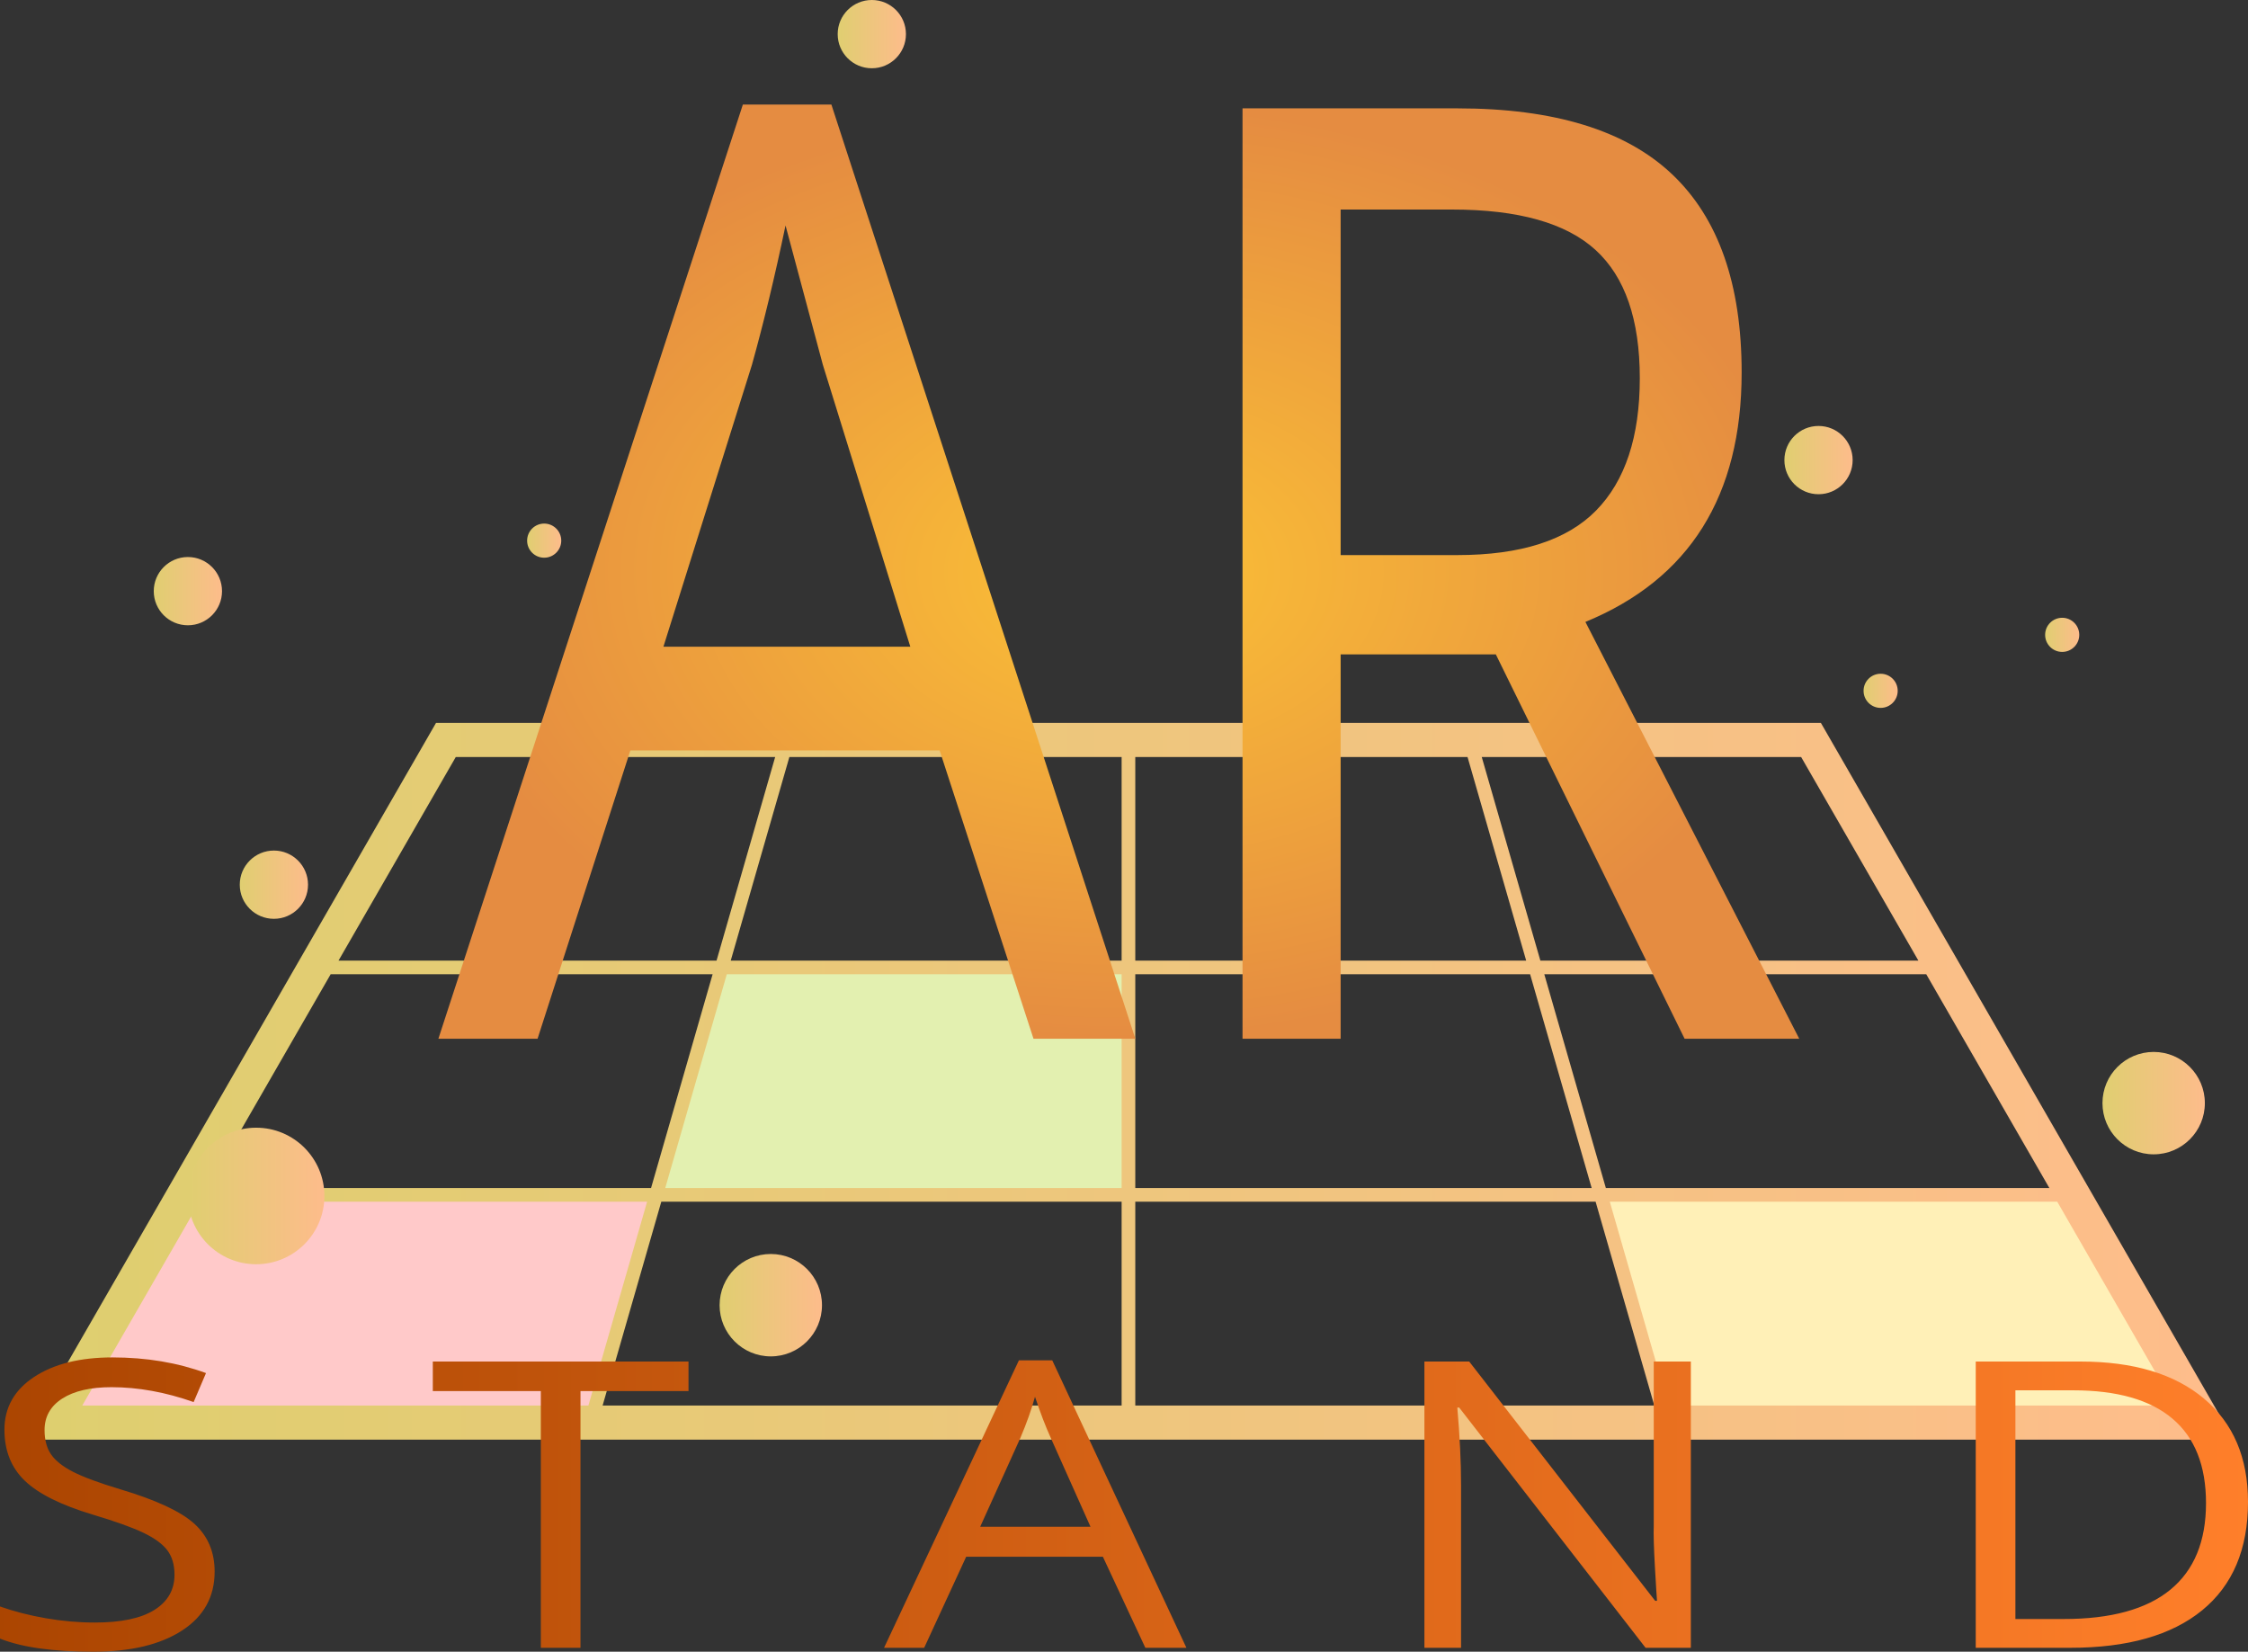 <?xml version="1.0" encoding="UTF-8" standalone="no"?><!-- Generator: Gravit.io --><svg xmlns="http://www.w3.org/2000/svg" xmlns:xlink="http://www.w3.org/1999/xlink" style="isolation:isolate" viewBox="-38.635 -542 1646.743 1209.816" width="1646.743pt" height="1209.816pt"><rect x="-38.635" y="-542" width="1646.743" height="1209.816" fill="#333333" stroke="none"/><g id="painted  cells"><path d=" M 1133 333.2 L 1182 500 L 1576 500 L 1480 333.2 L 1133 333.2 Z " id="(3;0)" fill="rgb(255,240,183)"/><path d=" M 441 333.2 L 490 166.6 L 788 166.6 L 788 333.2 L 441 333.2 Z " id="(1;1)" fill="rgb(227,240,176)"/><path d=" M 94 333.2 L 441 333.2 L 394 500 L 0 500 L 94 333.2 Z " id="(0;0)" fill="rgb(255,201,201)"/></g><linearGradient id="_lgradient_24" x1="0" y1="0.5" x2="1" y2="0.5" gradientTransform="matrix(1619.26,0,0,525,-21.63,-12.5)" gradientUnits="userSpaceOnUse"><stop offset="0%" stop-opacity="1" style="stop-color:rgb(222,207,111)"/><stop offset="100%" stop-opacity="1" style="stop-color:rgb(254,189,139)"/></linearGradient><path d=" M 203.588 171.6 L 483.382 171.6 L 438.281 328.2 L 438.281 328.2 L 113.387 328.2 L 203.588 171.6 Z  M 209.348 161.6 L 486.262 161.6 L 529.198 12.5 L 295.23 12.5 L 209.348 161.6 Z  M 539.604 12.5 L 496.657 161.6 L 783 161.6 L 783 12.5 L 539.604 12.5 Z  M 793 12.5 L 793 161.6 L 1079.343 161.6 L 1036.396 12.5 L 793 12.5 Z  M 1046.802 12.5 L 1089.738 161.6 L 1366.652 161.6 L 1280.77 12.5 L 1280.77 12.5 L 1046.802 12.5 Z  M 1372.412 171.6 L 1092.618 171.6 L 1137.719 328.2 L 1462.613 328.2 L 1372.412 171.6 Z  M 1468.373 338.2 L 1140.599 338.2 L 1183.604 487.5 L 1554.37 487.5 L 1468.373 338.2 Z  M 1173.198 487.5 L 1130.204 338.2 L 793 338.2 L 793 487.5 L 1173.198 487.5 Z  M 783 487.5 L 783 338.2 L 445.796 338.2 L 402.802 487.5 L 783 487.5 Z  M 392.396 487.5 L 435.401 338.2 L 107.627 338.2 L 21.63 487.5 L 392.396 487.5 Z  M 448.676 328.2 L 493.777 171.6 L 783 171.6 L 783 328.2 L 448.676 328.2 L 448.676 328.2 Z  M 793 328.2 L 793 171.6 L 1082.223 171.6 L 1127.324 328.2 L 793 328.2 L 793 328.2 Z  M 1295.23 -12.5 L 1597.63 512.5 L -21.63 512.5 L 280.77 -12.5 L 1295.23 -12.5 L 1295.23 -12.5 Z " fill-rule="evenodd" id="matrix" fill="url(#_lgradient_24)"/><g id="circles"><linearGradient id="_lgradient_25" x1="0" y1="0.5" x2="1" y2="0.5" gradientTransform="matrix(100,0,0,100,99,284)" gradientUnits="userSpaceOnUse"><stop offset="1.304%" stop-opacity="1" style="stop-color:rgb(224,206,113)"/><stop offset="100%" stop-opacity="1" style="stop-color:rgb(253,188,139)"/></linearGradient><circle vector-effect="non-scaling-stroke" cx="149" cy="334" r="50" id="Эллипс" fill="url(#_lgradient_25)"/><linearGradient id="_lgradient_26" x1="0" y1="0.5" x2="1" y2="0.5" gradientTransform="matrix(50,0,0,50,137,81)" gradientUnits="userSpaceOnUse"><stop offset="1.304%" stop-opacity="1" style="stop-color:rgb(224,206,113)"/><stop offset="100%" stop-opacity="1" style="stop-color:rgb(253,188,139)"/></linearGradient><circle vector-effect="non-scaling-stroke" cx="162" cy="106" r="25" id="Эллипс" fill="url(#_lgradient_26)"/><linearGradient id="_lgradient_27" x1="0" y1="0.5" x2="1" y2="0.5" gradientTransform="matrix(50,0,0,50,74,-134)" gradientUnits="userSpaceOnUse"><stop offset="1.304%" stop-opacity="1" style="stop-color:rgb(224,206,113)"/><stop offset="100%" stop-opacity="1" style="stop-color:rgb(253,188,139)"/></linearGradient><circle vector-effect="non-scaling-stroke" cx="99" cy="-109" r="25" id="Эллипс" fill="url(#_lgradient_27)"/><linearGradient id="_lgradient_28" x1="0" y1="0.5" x2="1" y2="0.5" gradientTransform="matrix(75,0,0,75,488.5,376.5)" gradientUnits="userSpaceOnUse"><stop offset="1.304%" stop-opacity="1" style="stop-color:rgb(224,206,113)"/><stop offset="100%" stop-opacity="1" style="stop-color:rgb(253,188,139)"/></linearGradient><circle vector-effect="non-scaling-stroke" cx="526" cy="414" r="37.5" id="Эллипс" fill="url(#_lgradient_28)"/><linearGradient id="_lgradient_29" x1="0" y1="0.5" x2="1" y2="0.5" gradientTransform="matrix(50,0,0,50,575,-542)" gradientUnits="userSpaceOnUse"><stop offset="1.304%" stop-opacity="1" style="stop-color:rgb(224,206,113)"/><stop offset="100%" stop-opacity="1" style="stop-color:rgb(253,188,139)"/></linearGradient><circle vector-effect="non-scaling-stroke" cx="600" cy="-517" r="25" id="Эллипс" fill="url(#_lgradient_29)"/><linearGradient id="_lgradient_30" x1="0" y1="0.5" x2="1" y2="0.5" gradientTransform="matrix(25,0,0,25,347.5,-158.5)" gradientUnits="userSpaceOnUse"><stop offset="1.304%" stop-opacity="1" style="stop-color:rgb(224,206,113)"/><stop offset="100%" stop-opacity="1" style="stop-color:rgb(253,188,139)"/></linearGradient><circle vector-effect="non-scaling-stroke" cx="360" cy="-146" r="12.5" id="Эллипс" fill="url(#_lgradient_30)"/><linearGradient id="_lgradient_31" x1="0" y1="0.5" x2="1" y2="0.5" gradientTransform="matrix(75,0,0,75,1501.5,228.5)" gradientUnits="userSpaceOnUse"><stop offset="1.304%" stop-opacity="1" style="stop-color:rgb(224,206,113)"/><stop offset="100%" stop-opacity="1" style="stop-color:rgb(253,188,139)"/></linearGradient><circle vector-effect="non-scaling-stroke" cx="1539" cy="266" r="37.5" id="Эллипс" fill="url(#_lgradient_31)"/><linearGradient id="_lgradient_32" x1="0" y1="0.5" x2="1" y2="0.5" gradientTransform="matrix(50,0,0,50,1268.5,-230)" gradientUnits="userSpaceOnUse"><stop offset="1.304%" stop-opacity="1" style="stop-color:rgb(224,206,113)"/><stop offset="100%" stop-opacity="1" style="stop-color:rgb(253,188,139)"/></linearGradient><circle vector-effect="non-scaling-stroke" cx="1293.5" cy="-205" r="25" id="Эллипс" fill="url(#_lgradient_32)"/><linearGradient id="_lgradient_33" x1="0" y1="0.5" x2="1" y2="0.5" gradientTransform="matrix(25,0,0,25,1326.5,-48.5)" gradientUnits="userSpaceOnUse"><stop offset="1.304%" stop-opacity="1" style="stop-color:rgb(224,206,113)"/><stop offset="100%" stop-opacity="1" style="stop-color:rgb(253,188,139)"/></linearGradient><circle vector-effect="non-scaling-stroke" cx="1339" cy="-36" r="12.5" id="Эллипс" fill="url(#_lgradient_33)"/><linearGradient id="_lgradient_34" x1="0" y1="0.5" x2="1" y2="0.5" gradientTransform="matrix(25,0,0,25,1459.5,-89.5)" gradientUnits="userSpaceOnUse"><stop offset="1.304%" stop-opacity="1" style="stop-color:rgb(224,206,113)"/><stop offset="100%" stop-opacity="1" style="stop-color:rgb(253,188,139)"/></linearGradient><circle vector-effect="non-scaling-stroke" cx="1472" cy="-77" r="12.5" id="Эллипс" fill="url(#_lgradient_34)"/></g><g id="text"><linearGradient id="_lgradient_35" x1="0" y1="0.5" x2="1" y2="0.5" gradientTransform="matrix(1646.743,0,0,215.561,-38.635,452.255)" gradientUnits="userSpaceOnUse"><stop offset="0%" stop-opacity="1" style="stop-color:rgb(171,69,1)"/><stop offset="100%" stop-opacity="1" style="stop-color:rgb(255,127,42)"/></linearGradient><path d=" M 118.592 609.157 L 118.592 609.157 L 118.592 609.157 Q 118.592 636.837 94.666 652.327 L 94.666 652.327 L 94.666 652.327 Q 70.74 667.816 29.725 667.816 L 29.725 667.816 L 29.725 667.816 Q -14.709 667.816 -38.635 658.207 L -38.635 658.207 L -38.635 634.686 L -38.635 634.686 Q -23.254 640.136 -5.139 643.291 L -5.139 643.291 L -5.139 643.291 Q 12.977 646.446 30.75 646.446 L 30.75 646.446 L 30.75 646.446 Q 59.803 646.446 74.5 637.196 L 74.5 637.196 L 74.5 637.196 Q 89.197 627.945 89.197 611.452 L 89.197 611.452 L 89.197 611.452 Q 89.197 600.552 83.985 593.596 L 83.985 593.596 L 83.985 593.596 Q 78.772 586.64 66.553 580.76 L 66.553 580.76 L 66.553 580.76 Q 54.334 574.88 29.383 567.422 L 29.383 567.422 L 29.383 567.422 Q -5.48 556.952 -20.434 542.61 L -20.434 542.61 L -20.434 542.61 Q -35.388 528.268 -35.388 505.177 L -35.388 505.177 L -35.388 505.177 Q -35.388 480.939 -13.684 466.597 L -13.684 466.597 L -13.684 466.597 Q 8.021 452.255 43.738 452.255 L 43.738 452.255 L 43.738 452.255 Q 80.994 452.255 112.269 463.729 L 112.269 463.729 L 103.211 484.955 L 103.211 484.955 Q 72.278 474.055 43.055 474.055 L 43.055 474.055 L 43.055 474.055 Q 19.983 474.055 6.995 482.373 L 6.995 482.373 L 6.995 482.373 Q -5.993 490.692 -5.993 505.464 L -5.993 505.464 L -5.993 505.464 Q -5.993 516.364 -1.208 523.32 L -1.208 523.32 L -1.208 523.32 Q 3.577 530.276 14.942 536.084 L 14.942 536.084 L 14.942 536.084 Q 26.307 541.893 49.72 548.92 L 49.72 548.92 L 49.72 548.92 Q 89.026 560.681 103.809 574.162 L 103.809 574.162 L 103.809 574.162 Q 118.592 587.644 118.592 609.157 Z  M 386.595 476.923 L 386.595 664.948 L 357.542 664.948 L 357.542 476.923 L 278.416 476.923 L 278.416 455.267 L 465.721 455.267 L 465.721 476.923 L 386.595 476.923 Z  M 830.452 664.948 L 800.374 664.948 L 769.271 598.257 L 669.124 598.257 L 638.362 664.948 L 608.968 664.948 L 707.747 454.406 L 732.186 454.406 L 830.452 664.948 Z  M 679.378 576.314 L 760.213 576.314 L 731.16 511.344 L 731.16 511.344 Q 725.521 499.01 719.539 481.082 L 719.539 481.082 L 719.539 481.082 Q 715.779 494.851 708.772 511.344 L 708.772 511.344 L 679.378 576.314 Z  M 1199.969 455.267 L 1199.969 664.948 L 1166.814 664.948 L 1030.267 488.971 L 1028.899 488.971 L 1028.899 488.971 Q 1031.634 519.949 1031.634 545.765 L 1031.634 545.765 L 1031.634 664.948 L 1004.803 664.948 L 1004.803 455.267 L 1037.615 455.267 L 1173.821 630.527 L 1175.188 630.527 L 1175.188 630.527 Q 1174.847 626.654 1173.65 605.643 L 1173.65 605.643 L 1173.65 605.643 Q 1172.454 584.632 1172.796 575.597 L 1172.796 575.597 L 1172.796 455.267 L 1199.969 455.267 Z  M 1608.108 558.099 L 1608.108 558.099 L 1608.108 558.099 Q 1608.108 610.018 1574.527 637.483 L 1574.527 637.483 L 1574.527 637.483 Q 1540.945 664.948 1477.884 664.948 L 1477.884 664.948 L 1408.67 664.948 L 1408.67 455.267 L 1485.232 455.267 L 1485.232 455.267 Q 1543.509 455.267 1575.809 482.373 L 1575.809 482.373 L 1575.809 482.373 Q 1608.108 509.48 1608.108 558.099 Z  M 1577.347 558.96 L 1577.347 558.96 L 1577.347 558.96 Q 1577.347 517.942 1552.823 497.146 L 1552.823 497.146 L 1552.823 497.146 Q 1528.299 476.35 1479.935 476.35 L 1479.935 476.35 L 1437.723 476.35 L 1437.723 643.865 L 1473.099 643.865 L 1473.099 643.865 Q 1525.052 643.865 1551.199 622.423 L 1551.199 622.423 L 1551.199 622.423 Q 1577.347 600.982 1577.347 558.96 Z " id="STAND" fill="url(#_lgradient_35)"/><radialGradient id="_rgradient_2" fx="0.5" fy="0.5" cx="0.5" cy="0.5" r="0.5" gradientTransform="matrix(996.875,0,0,684.26,282.5,-465.43)" gradientUnits="userSpaceOnUse"><stop offset="0%" stop-opacity="1" style="stop-color:rgb(251,193,54)"/><stop offset="100%" stop-opacity="1" style="stop-color:rgb(229,140,65)"/></radialGradient><path d=" M 793.047 218.83 L 718.438 218.83 L 649.688 7.679 L 423.125 7.679 L 355.156 218.83 L 282.5 218.83 L 505.547 -465.43 L 570.391 -465.43 L 793.047 218.83 Z  M 447.344 -68.298 L 628.203 -68.298 L 564.141 -274.788 L 536.797 -376.868 L 536.797 -376.868 Q 525.078 -320.934 512.188 -274.788 L 512.188 -274.788 L 447.344 -68.298 Z  M 943.438 -388.52 L 943.438 -135.419 L 1028.984 -135.419 L 1028.984 -135.419 Q 1098.516 -135.419 1130.547 -168.047 L 1130.547 -168.047 L 1130.547 -168.047 Q 1162.578 -200.675 1162.578 -264.999 L 1162.578 -264.999 L 1162.578 -264.999 Q 1162.578 -329.324 1130.156 -358.922 L 1130.156 -358.922 L 1130.156 -358.922 Q 1097.734 -388.52 1025.078 -388.52 L 1025.078 -388.52 L 943.438 -388.52 Z  M 1057.109 -62.705 L 943.438 -62.705 L 943.438 218.83 L 871.563 218.83 L 871.563 -462.633 L 1028.984 -462.633 L 1028.984 -462.633 Q 1135.234 -462.633 1186.211 -414.39 L 1186.211 -414.39 L 1186.211 -414.39 Q 1237.188 -366.147 1237.188 -269.195 L 1237.188 -269.195 L 1237.188 -269.195 Q 1237.188 -133.555 1122.734 -86.477 L 1122.734 -86.477 L 1279.375 218.83 L 1195.391 218.83 L 1057.109 -62.705 Z " id="AR" fill="url(#_rgradient_2)"/></g></svg>